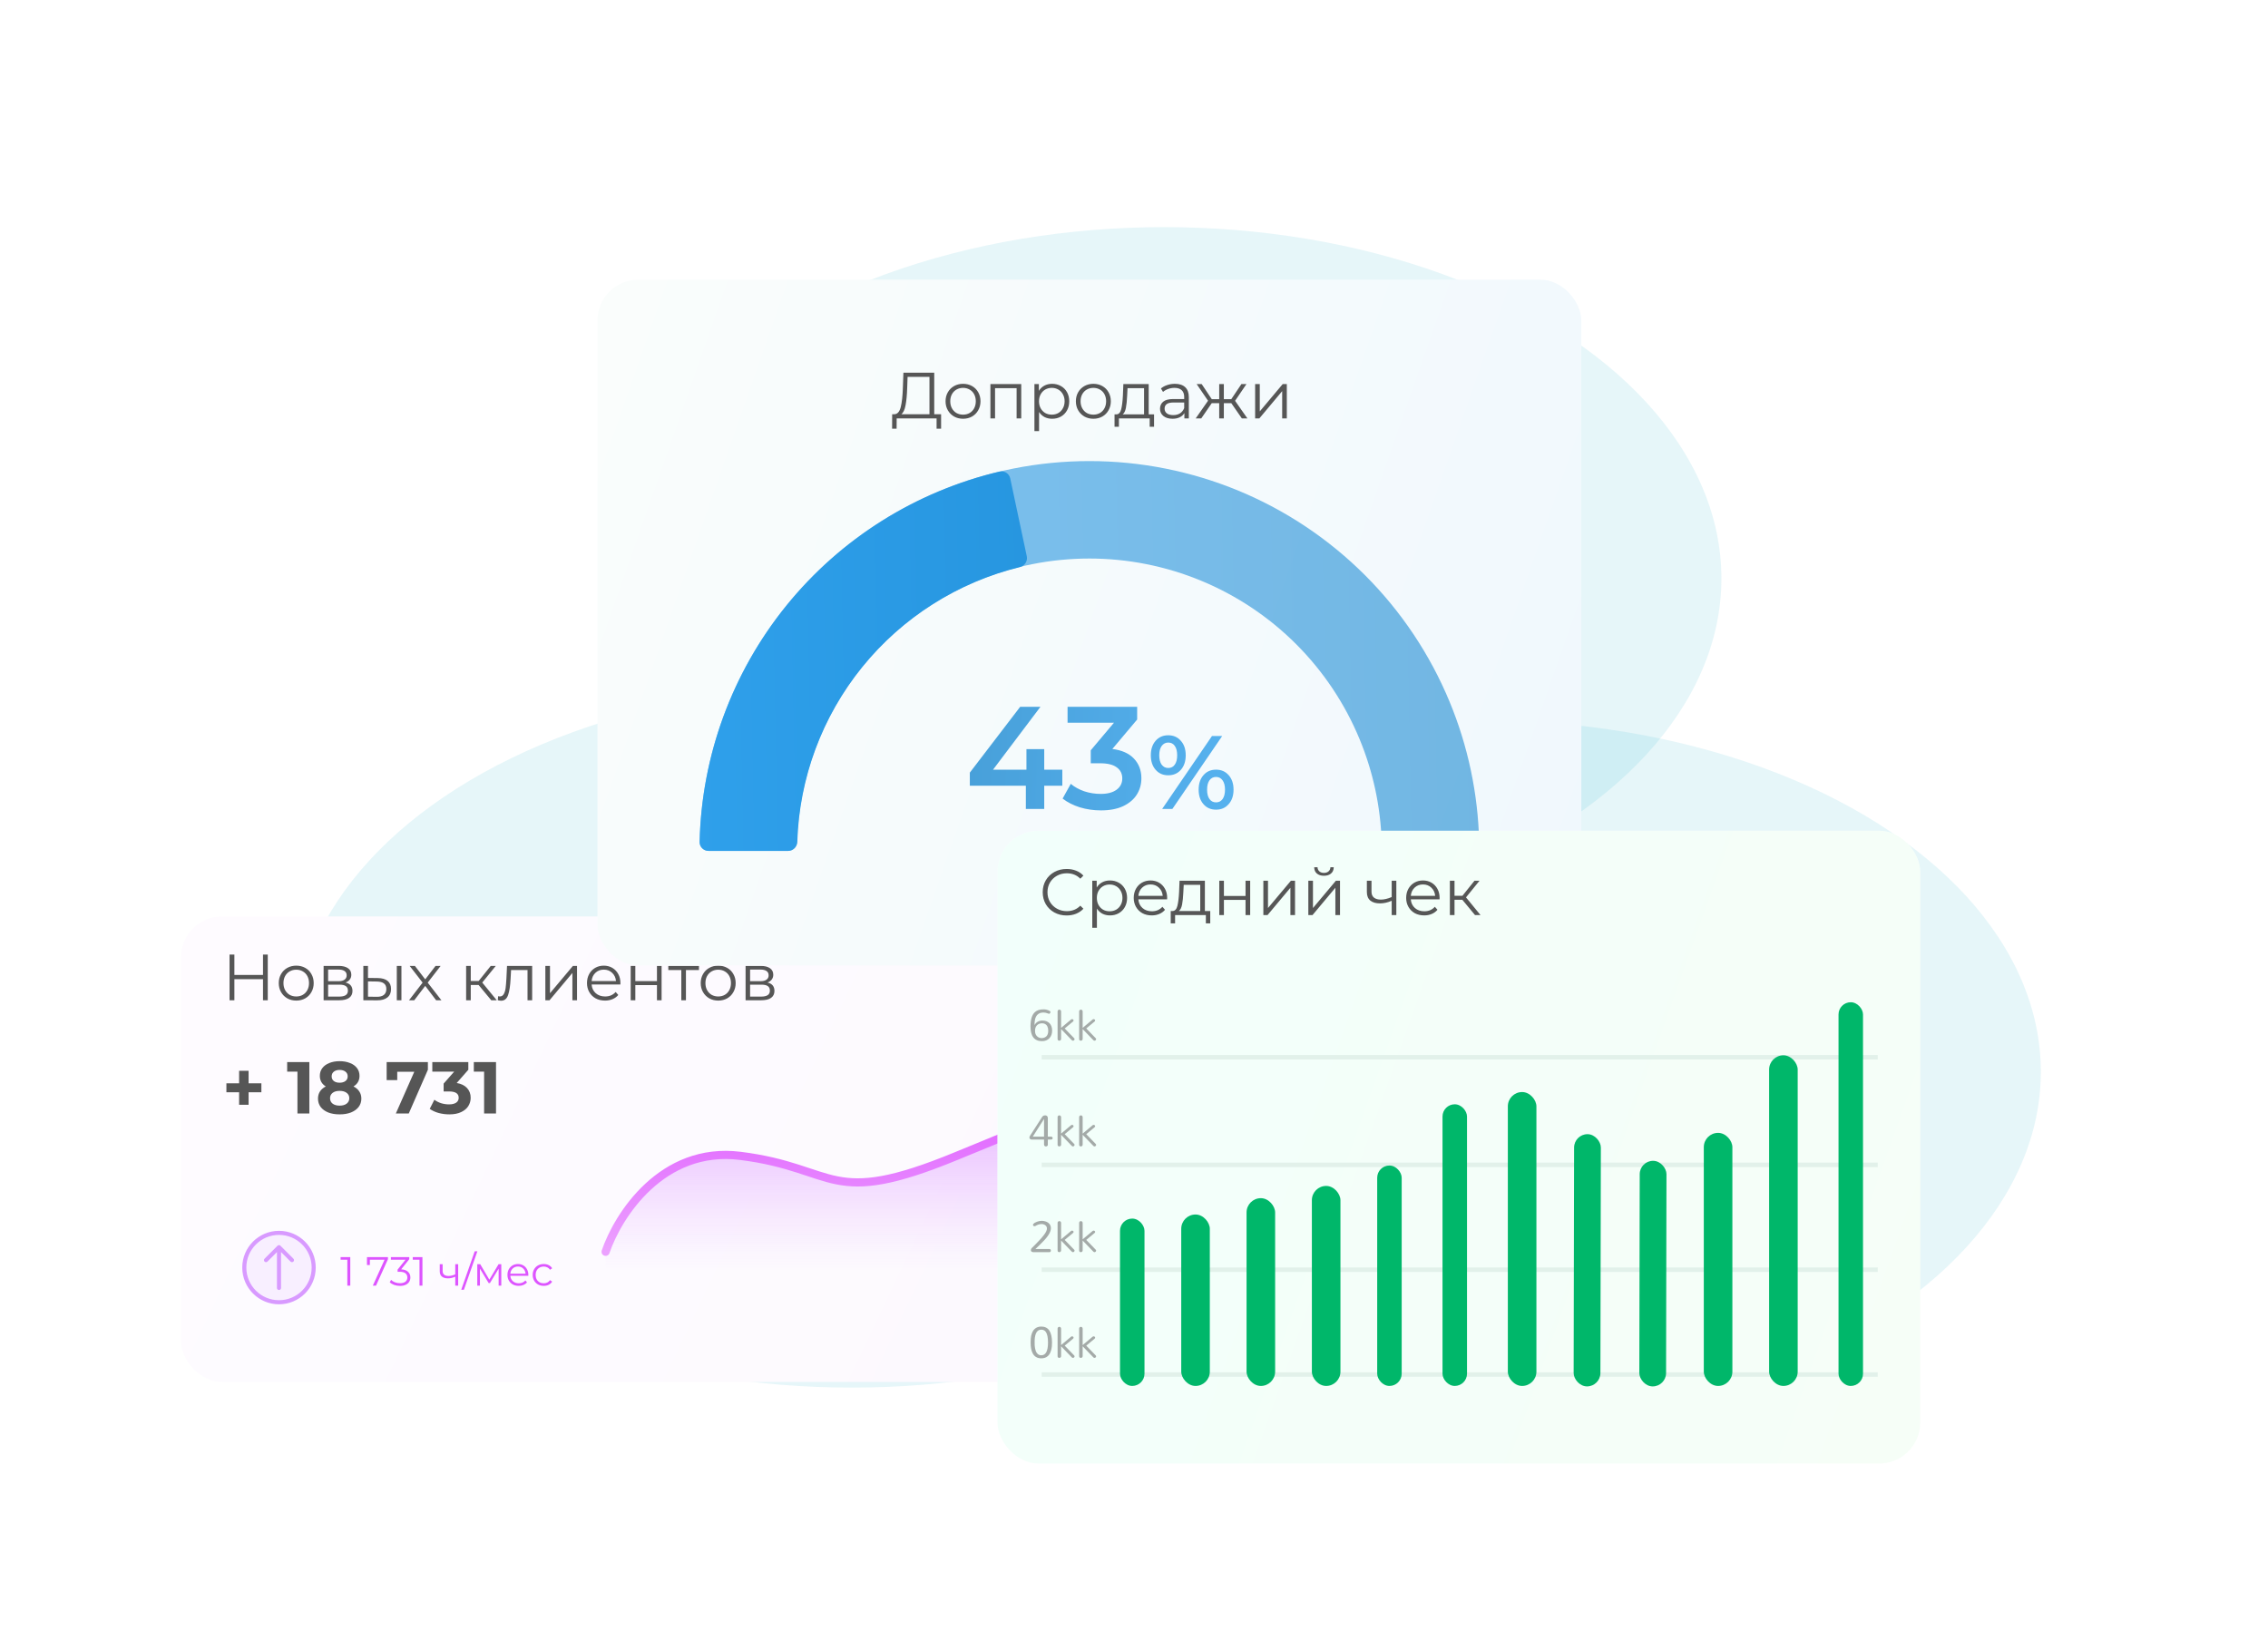 <svg width="639" height="465" viewBox="0 0 639 465" fill="none" xmlns="http://www.w3.org/2000/svg">
<g filter="url(#filter0_f_784_1394)">
<ellipse cx="328" cy="163" rx="157" ry="99" fill="#05A0BE" fill-opacity="0.1"/>
</g>
<g filter="url(#filter1_f_784_1394)">
<ellipse cx="240" cy="292" rx="157" ry="99" fill="#05A0BE" fill-opacity="0.1"/>
</g>
<g filter="url(#filter2_f_784_1394)">
<ellipse cx="418" cy="302" rx="157" ry="99" fill="#05A0BE" fill-opacity="0.1"/>
</g>
<g filter="url(#filter3_d_784_1394)">
<rect x="51" y="253.652" width="255.352" height="131.127" rx="11.502" fill="white"/>
<rect x="51" y="253.652" width="255.352" height="131.127" rx="11.502" fill="url(#paint0_linear_784_1394)" fill-opacity="0.4"/>
</g>
<path d="M75.442 268.971V281.854H74.098V275.909H66.037V281.854H64.675V268.971H66.037V274.713H74.098V268.971H75.442ZM83.471 281.946C82.539 281.946 81.698 281.737 80.95 281.32C80.201 280.89 79.612 280.301 79.183 279.553C78.754 278.805 78.539 277.958 78.539 277.013C78.539 276.069 78.754 275.222 79.183 274.474C79.612 273.725 80.201 273.142 80.95 272.725C81.698 272.308 82.539 272.1 83.471 272.1C84.404 272.1 85.244 272.308 85.992 272.725C86.741 273.142 87.324 273.725 87.741 274.474C88.17 275.222 88.385 276.069 88.385 277.013C88.385 277.958 88.17 278.805 87.741 279.553C87.324 280.301 86.741 280.89 85.992 281.32C85.244 281.737 84.404 281.946 83.471 281.946ZM83.471 280.786C84.158 280.786 84.772 280.633 85.311 280.326C85.864 280.007 86.293 279.559 86.6 278.983C86.906 278.406 87.06 277.749 87.06 277.013C87.06 276.277 86.906 275.621 86.6 275.044C86.293 274.467 85.864 274.026 85.311 273.719C84.772 273.4 84.158 273.241 83.471 273.241C82.784 273.241 82.164 273.4 81.612 273.719C81.073 274.026 80.643 274.467 80.324 275.044C80.017 275.621 79.864 276.277 79.864 277.013C79.864 277.749 80.017 278.406 80.324 278.983C80.643 279.559 81.073 280.007 81.612 280.326C82.164 280.633 82.784 280.786 83.471 280.786ZM97.343 276.848C98.656 277.154 99.312 277.946 99.312 279.222C99.312 280.068 98.999 280.719 98.373 281.173C97.748 281.627 96.815 281.854 95.576 281.854H91.177V272.173H95.447C96.551 272.173 97.416 272.388 98.042 272.817C98.668 273.247 98.981 273.86 98.981 274.658C98.981 275.185 98.834 275.639 98.539 276.02C98.257 276.388 97.858 276.664 97.343 276.848ZM92.447 276.48H95.355C96.104 276.48 96.674 276.339 97.067 276.056C97.472 275.774 97.674 275.363 97.674 274.823C97.674 274.283 97.472 273.879 97.067 273.609C96.674 273.339 96.104 273.204 95.355 273.204H92.447V276.48ZM95.521 280.823C96.355 280.823 96.981 280.688 97.398 280.418C97.815 280.148 98.024 279.725 98.024 279.148C98.024 278.572 97.834 278.148 97.453 277.878C97.073 277.596 96.472 277.455 95.65 277.455H92.447V280.823H95.521ZM106.442 275.596C107.656 275.609 108.583 275.878 109.221 276.406C109.859 276.934 110.178 277.694 110.178 278.688C110.178 279.719 109.834 280.51 109.147 281.062C108.46 281.614 107.478 281.884 106.202 281.872L102.374 281.854V272.173H103.681V275.559L106.442 275.596ZM111.797 272.173H113.104V281.854H111.797V272.173ZM106.129 280.878C107.024 280.89 107.699 280.712 108.153 280.344C108.619 279.964 108.852 279.412 108.852 278.688C108.852 277.976 108.625 277.449 108.172 277.105C107.718 276.762 107.037 276.584 106.129 276.572L103.681 276.535V280.841L106.129 280.878ZM122.879 281.854L119.806 277.805L116.714 281.854H115.241L119.069 276.885L115.425 272.173H116.898L119.806 275.964L122.713 272.173H124.149L120.505 276.885L124.37 281.854H122.879ZM134.843 277.547H132.635V281.854H131.328V272.173H132.635V276.424H134.861L138.266 272.173H139.683L135.874 276.866L139.959 281.854H138.413L134.843 277.547ZM149.935 272.173V281.854H148.628V273.333H143.991L143.862 275.725C143.764 277.737 143.531 279.283 143.163 280.363C142.794 281.442 142.138 281.982 141.193 281.982C140.936 281.982 140.623 281.933 140.255 281.835L140.347 280.712C140.568 280.762 140.721 280.786 140.807 280.786C141.31 280.786 141.69 280.553 141.948 280.087C142.206 279.621 142.377 279.044 142.463 278.357C142.549 277.67 142.623 276.762 142.684 275.633L142.85 272.173H149.935ZM153.65 272.173H154.956V279.866L161.416 272.173H162.575V281.854H161.269V274.161L154.828 281.854H153.65V272.173ZM174.786 277.418H166.688C166.762 278.424 167.148 279.24 167.848 279.866C168.547 280.479 169.43 280.786 170.498 280.786C171.099 280.786 171.651 280.682 172.154 280.473C172.657 280.252 173.093 279.933 173.461 279.516L174.197 280.363C173.768 280.878 173.228 281.271 172.577 281.541C171.94 281.811 171.234 281.946 170.461 281.946C169.467 281.946 168.584 281.737 167.811 281.32C167.05 280.89 166.455 280.301 166.026 279.553C165.596 278.805 165.382 277.958 165.382 277.013C165.382 276.069 165.584 275.222 165.989 274.474C166.406 273.725 166.97 273.142 167.682 272.725C168.406 272.308 169.216 272.1 170.111 272.1C171.007 272.1 171.811 272.308 172.522 272.725C173.234 273.142 173.792 273.725 174.197 274.474C174.602 275.21 174.804 276.056 174.804 277.013L174.786 277.418ZM170.111 273.222C169.179 273.222 168.394 273.523 167.756 274.124C167.13 274.713 166.774 275.486 166.688 276.443H173.553C173.467 275.486 173.105 274.713 172.467 274.124C171.841 273.523 171.056 273.222 170.111 273.222ZM177.697 272.173H179.003V276.461H185.095V272.173H186.402V281.854H185.095V277.584H179.003V281.854H177.697V272.173ZM196.925 273.333H193.263V281.854H191.956V273.333H188.294V272.173H196.925V273.333ZM202.359 281.946C201.426 281.946 200.586 281.737 199.837 281.32C199.089 280.89 198.5 280.301 198.071 279.553C197.641 278.805 197.426 277.958 197.426 277.013C197.426 276.069 197.641 275.222 198.071 274.474C198.5 273.725 199.089 273.142 199.837 272.725C200.586 272.308 201.426 272.1 202.359 272.1C203.291 272.1 204.132 272.308 204.88 272.725C205.628 273.142 206.211 273.725 206.628 274.474C207.058 275.222 207.272 276.069 207.272 277.013C207.272 277.958 207.058 278.805 206.628 279.553C206.211 280.301 205.628 280.89 204.88 281.32C204.132 281.737 203.291 281.946 202.359 281.946ZM202.359 280.786C203.046 280.786 203.659 280.633 204.199 280.326C204.751 280.007 205.181 279.559 205.487 278.983C205.794 278.406 205.947 277.749 205.947 277.013C205.947 276.277 205.794 275.621 205.487 275.044C205.181 274.467 204.751 274.026 204.199 273.719C203.659 273.4 203.046 273.241 202.359 273.241C201.672 273.241 201.052 273.4 200.5 273.719C199.96 274.026 199.531 274.467 199.212 275.044C198.905 275.621 198.752 276.277 198.752 277.013C198.752 277.749 198.905 278.406 199.212 278.983C199.531 279.559 199.96 280.007 200.5 280.326C201.052 280.633 201.672 280.786 202.359 280.786ZM216.23 276.848C217.543 277.154 218.2 277.946 218.2 279.222C218.2 280.068 217.887 280.719 217.261 281.173C216.635 281.627 215.703 281.854 214.464 281.854H210.065V272.173H214.335C215.439 272.173 216.304 272.388 216.93 272.817C217.555 273.247 217.868 273.86 217.868 274.658C217.868 275.185 217.721 275.639 217.427 276.02C217.144 276.388 216.746 276.664 216.23 276.848ZM211.335 276.48H214.243C214.991 276.48 215.562 276.339 215.954 276.056C216.359 275.774 216.562 275.363 216.562 274.823C216.562 274.283 216.359 273.879 215.954 273.609C215.562 273.339 214.991 273.204 214.243 273.204H211.335V276.48ZM214.408 280.823C215.243 280.823 215.868 280.688 216.286 280.418C216.703 280.148 216.911 279.725 216.911 279.148C216.911 278.572 216.721 278.148 216.341 277.878C215.96 277.596 215.359 277.455 214.537 277.455H211.335V280.823H214.408Z" fill="#565656"/>
<path d="M73.643 307.776H70.04V311.296H67.369V307.776H63.788V305.25H67.369V301.731H70.04V305.25H73.643V307.776ZM87.159 299.267V313.76H83.805V301.958H80.907V299.267H87.159ZM99.594 306.141C100.312 306.499 100.857 306.969 101.23 307.548C101.616 308.128 101.81 308.798 101.81 309.557C101.81 310.454 101.554 311.241 101.044 311.917C100.533 312.58 99.815 313.097 98.89 313.47C97.966 313.829 96.896 314.008 95.681 314.008C94.466 314.008 93.397 313.829 92.472 313.47C91.561 313.097 90.85 312.58 90.339 311.917C89.843 311.241 89.594 310.454 89.594 309.557C89.594 308.798 89.78 308.128 90.153 307.548C90.54 306.969 91.085 306.499 91.789 306.141C91.25 305.809 90.836 305.395 90.546 304.898C90.257 304.388 90.112 303.808 90.112 303.159C90.112 302.317 90.346 301.586 90.816 300.965C91.285 300.343 91.941 299.867 92.782 299.536C93.624 299.191 94.591 299.018 95.681 299.018C96.785 299.018 97.758 299.191 98.6 299.536C99.456 299.867 100.119 300.343 100.588 300.965C101.057 301.586 101.292 302.317 101.292 303.159C101.292 303.808 101.147 304.388 100.857 304.898C100.567 305.395 100.146 305.809 99.594 306.141ZM95.681 301.482C95.005 301.482 94.46 301.648 94.046 301.979C93.645 302.297 93.445 302.738 93.445 303.304C93.445 303.856 93.645 304.291 94.046 304.608C94.446 304.926 94.991 305.085 95.681 305.085C96.371 305.085 96.923 304.926 97.338 304.608C97.752 304.291 97.959 303.856 97.959 303.304C97.959 302.738 97.752 302.297 97.338 301.979C96.923 301.648 96.371 301.482 95.681 301.482ZM95.681 311.544C96.523 311.544 97.186 311.358 97.669 310.985C98.166 310.599 98.414 310.088 98.414 309.453C98.414 308.818 98.166 308.315 97.669 307.942C97.186 307.569 96.523 307.383 95.681 307.383C94.853 307.383 94.197 307.569 93.714 307.942C93.231 308.315 92.99 308.818 92.99 309.453C92.99 310.102 93.231 310.613 93.714 310.985C94.197 311.358 94.853 311.544 95.681 311.544ZM120.554 299.267V301.441L115.171 313.76H111.527L116.724 302H111.921V304.36H108.939V299.267H120.554ZM128.676 305.168C129.946 305.375 130.919 305.851 131.596 306.596C132.272 307.328 132.61 308.239 132.61 309.329C132.61 310.171 132.389 310.951 131.948 311.669C131.506 312.373 130.829 312.938 129.918 313.366C129.021 313.794 127.917 314.008 126.606 314.008C125.584 314.008 124.577 313.877 123.583 313.615C122.603 313.339 121.768 312.952 121.078 312.455L122.382 309.888C122.934 310.302 123.569 310.627 124.287 310.861C125.018 311.082 125.764 311.192 126.523 311.192C127.365 311.192 128.028 311.034 128.511 310.716C128.994 310.385 129.235 309.923 129.235 309.329C129.235 308.142 128.331 307.548 126.523 307.548H124.991V305.333L127.972 301.958H121.802V299.267H131.948V301.441L128.676 305.168ZM139.749 299.267V313.76H136.395V301.958H133.496V299.267H139.749Z" fill="#565656"/>
<path d="M208.844 325.699C186.607 322.938 174.099 342.569 170.625 352.729V375.578H294.546V315.922C294.546 315.922 299.411 313.737 270.225 325.699C233.744 340.652 236.639 329.15 208.844 325.699Z" fill="url(#paint1_linear_784_1394)"/>
<path d="M170.625 352.729C174.076 342.569 186.498 322.938 208.583 325.699C236.188 329.15 233.313 340.652 269.545 325.699C298.531 313.737 293.7 315.922 293.7 315.922" stroke="url(#paint2_linear_784_1394)" stroke-width="2.3" stroke-linecap="round"/>
<path d="M98.689 354.22V362.271H97.861V354.956H95.963V354.22H98.689ZM109.306 354.22V354.806L105.936 362.271H105.039L108.351 354.956H104.211V356.463H103.394V354.22H109.306ZM113.034 357.671C113.877 357.717 114.518 357.947 114.955 358.361C115.399 358.767 115.622 359.3 115.622 359.96C115.622 360.42 115.511 360.83 115.288 361.19C115.066 361.543 114.736 361.823 114.299 362.03C113.862 362.237 113.329 362.34 112.7 362.34C112.117 362.34 111.565 362.248 111.044 362.064C110.53 361.873 110.116 361.62 109.802 361.305L110.204 360.65C110.473 360.926 110.829 361.152 111.274 361.328C111.719 361.497 112.194 361.581 112.7 361.581C113.36 361.581 113.87 361.439 114.23 361.156C114.59 360.864 114.771 360.466 114.771 359.96C114.771 359.461 114.59 359.07 114.23 358.786C113.87 358.503 113.325 358.361 112.597 358.361H112.022V357.751L114.253 354.956H110.135V354.22H115.311V354.806L113.034 357.671ZM119.02 354.22V362.271H118.192V354.956H116.294V354.22H119.02ZM129.085 356.221V362.271H128.269V359.752C127.571 360.059 126.885 360.213 126.21 360.213C125.481 360.213 124.914 360.048 124.507 359.718C124.101 359.381 123.898 358.878 123.898 358.211V356.221H124.714V358.165C124.714 358.618 124.86 358.963 125.152 359.2C125.443 359.43 125.846 359.545 126.359 359.545C126.927 359.545 127.563 359.396 128.269 359.097V356.221H129.085ZM133.751 352.587H134.499L130.703 363.422H129.955L133.751 352.587ZM141.235 356.221V362.271H140.487V357.487L138.037 361.535H137.669L135.219 357.475V362.271H134.471V356.221H135.299L137.864 360.581L140.475 356.221H141.235ZM148.85 359.499H143.788C143.834 360.128 144.076 360.638 144.513 361.029C144.95 361.413 145.502 361.604 146.169 361.604C146.545 361.604 146.89 361.539 147.205 361.409C147.519 361.271 147.791 361.071 148.021 360.811L148.481 361.34C148.213 361.662 147.876 361.907 147.469 362.076C147.07 362.245 146.63 362.329 146.146 362.329C145.525 362.329 144.973 362.199 144.49 361.938C144.015 361.67 143.643 361.301 143.374 360.834C143.106 360.366 142.972 359.837 142.972 359.246C142.972 358.656 143.098 358.127 143.351 357.659C143.612 357.191 143.965 356.827 144.41 356.566C144.862 356.306 145.368 356.175 145.928 356.175C146.488 356.175 146.99 356.306 147.435 356.566C147.879 356.827 148.228 357.191 148.481 357.659C148.734 358.119 148.861 358.648 148.861 359.246L148.85 359.499ZM145.928 356.877C145.345 356.877 144.854 357.065 144.456 357.44C144.065 357.809 143.842 358.292 143.788 358.89H148.079C148.025 358.292 147.799 357.809 147.4 357.44C147.009 357.065 146.518 356.877 145.928 356.877ZM153.199 362.329C152.601 362.329 152.064 362.199 151.589 361.938C151.121 361.677 150.753 361.313 150.485 360.845C150.216 360.37 150.082 359.837 150.082 359.246C150.082 358.656 150.216 358.127 150.485 357.659C150.753 357.191 151.121 356.827 151.589 356.566C152.064 356.306 152.601 356.175 153.199 356.175C153.721 356.175 154.185 356.279 154.591 356.486C155.005 356.685 155.331 356.98 155.569 357.371L154.959 357.786C154.76 357.487 154.507 357.264 154.2 357.118C153.893 356.965 153.56 356.888 153.199 356.888C152.762 356.888 152.367 356.988 152.015 357.187C151.669 357.379 151.397 357.655 151.198 358.016C151.006 358.376 150.91 358.786 150.91 359.246C150.91 359.714 151.006 360.128 151.198 360.489C151.397 360.841 151.669 361.117 152.015 361.317C152.367 361.508 152.762 361.604 153.199 361.604C153.56 361.604 153.893 361.531 154.2 361.386C154.507 361.24 154.76 361.018 154.959 360.719L155.569 361.133C155.331 361.524 155.005 361.823 154.591 362.03C154.177 362.229 153.713 362.329 153.199 362.329Z" fill="#DD54FF"/>
<g opacity="0.7">
<circle cx="78.606" cy="357.172" r="9.777" fill="#F7EAFF" stroke="#C971FF" stroke-width="1.15"/>
<path d="M78.03 362.924C78.03 363.241 78.288 363.499 78.606 363.499C78.923 363.499 79.181 363.241 79.181 362.924L78.03 362.924ZM79.012 351.015C78.787 350.79 78.423 350.79 78.199 351.015L74.539 354.675C74.314 354.899 74.314 355.264 74.539 355.488C74.763 355.713 75.127 355.713 75.352 355.488L78.606 352.235L81.859 355.488C82.083 355.713 82.448 355.713 82.672 355.488C82.897 355.264 82.897 354.899 82.672 354.675L79.012 351.015ZM79.181 362.924L79.181 351.421L78.03 351.421L78.03 362.924L79.181 362.924Z" fill="#C971FF"/>
</g>
<g filter="url(#filter4_d_784_1394)">
<rect x="168.324" y="74.217" width="277.207" height="193.239" rx="11.502" fill="url(#paint3_linear_784_1394)"/>
</g>
<g clip-path="url(#clip0_784_1394)">
<path d="M199.637 239.769C198.226 239.769 197.079 238.625 197.112 237.215C197.427 223.66 200.25 210.273 205.444 197.733C210.964 184.405 219.056 172.296 229.256 162.095C239.456 151.895 251.566 143.804 264.893 138.284C278.22 132.763 292.505 129.922 306.93 129.922C321.355 129.922 335.639 132.763 348.967 138.284C362.294 143.804 374.404 151.895 384.604 162.095C394.804 172.296 402.895 184.405 408.416 197.733C413.61 210.273 416.432 223.66 416.748 237.215C416.78 238.625 415.634 239.769 414.223 239.769H391.87C390.459 239.769 389.32 238.625 389.276 237.215C388.967 227.267 386.858 217.45 383.044 208.242C378.904 198.246 372.836 189.164 365.185 181.514C357.535 173.864 348.453 167.795 338.458 163.655C328.462 159.515 317.749 157.384 306.93 157.384C296.111 157.384 285.398 159.515 275.402 163.655C265.407 167.795 256.325 173.864 248.675 181.514C241.024 189.164 234.956 198.246 230.816 208.242C227.001 217.45 224.893 227.267 224.584 237.215C224.54 238.625 223.401 239.769 221.99 239.769H199.637Z" fill="url(#paint4_linear_784_1394)" fill-opacity="0.6"/>
<path d="M199.637 239.769C198.226 239.769 197.079 238.625 197.112 237.215C197.676 212.953 206.262 189.532 221.566 170.635C236.87 151.738 257.996 138.473 281.611 132.88C282.984 132.554 284.341 133.438 284.634 134.819L289.29 156.735C289.583 158.115 288.701 159.467 287.331 159.803C269.882 164.08 254.284 173.955 242.948 187.952C231.612 201.949 225.194 219.258 224.637 237.215C224.593 238.625 223.453 239.769 222.043 239.769H199.637Z" fill="url(#paint5_linear_784_1394)"/>
<path d="M265.15 116.728V120.796H263.88V117.906H252.635L252.617 120.796H251.347L251.365 116.728H252.01C252.856 116.679 253.445 116.011 253.776 114.722C254.108 113.422 254.31 111.581 254.384 109.201L254.531 105.024H263.217V116.728H265.15ZM255.598 109.33C255.537 111.293 255.384 112.913 255.138 114.189C254.905 115.452 254.506 116.299 253.942 116.728H261.874V106.201H255.709L255.598 109.33ZM271.339 117.998C270.406 117.998 269.566 117.79 268.818 117.373C268.069 116.943 267.48 116.354 267.051 115.606C266.621 114.857 266.407 114.011 266.407 113.066C266.407 112.121 266.621 111.275 267.051 110.526C267.48 109.778 268.069 109.195 268.818 108.778C269.566 108.361 270.406 108.152 271.339 108.152C272.271 108.152 273.112 108.361 273.86 108.778C274.609 109.195 275.191 109.778 275.609 110.526C276.038 111.275 276.253 112.121 276.253 113.066C276.253 114.011 276.038 114.857 275.609 115.606C275.191 116.354 274.609 116.943 273.86 117.373C273.112 117.79 272.271 117.998 271.339 117.998ZM271.339 116.839C272.026 116.839 272.639 116.685 273.179 116.379C273.731 116.06 274.161 115.612 274.468 115.035C274.774 114.459 274.928 113.802 274.928 113.066C274.928 112.33 274.774 111.674 274.468 111.097C274.161 110.52 273.731 110.079 273.179 109.772C272.639 109.453 272.026 109.293 271.339 109.293C270.652 109.293 270.032 109.453 269.48 109.772C268.94 110.079 268.511 110.52 268.192 111.097C267.885 111.674 267.732 112.33 267.732 113.066C267.732 113.802 267.885 114.459 268.192 115.035C268.511 115.612 268.94 116.06 269.48 116.379C270.032 116.685 270.652 116.839 271.339 116.839ZM287.732 108.226V117.906H286.425V109.385H280.352V117.906H279.045V108.226H287.732ZM296.434 108.152C297.342 108.152 298.164 108.361 298.9 108.778C299.636 109.183 300.213 109.76 300.63 110.508C301.047 111.256 301.256 112.109 301.256 113.066C301.256 114.035 301.047 114.894 300.63 115.643C300.213 116.391 299.636 116.974 298.9 117.391C298.176 117.796 297.354 117.998 296.434 117.998C295.649 117.998 294.937 117.839 294.299 117.52C293.673 117.189 293.158 116.71 292.753 116.084V121.477H291.446V108.226H292.698V110.14C293.09 109.502 293.606 109.011 294.244 108.668C294.894 108.324 295.624 108.152 296.434 108.152ZM296.342 116.839C297.017 116.839 297.63 116.685 298.182 116.379C298.734 116.06 299.164 115.612 299.47 115.035C299.789 114.459 299.949 113.802 299.949 113.066C299.949 112.33 299.789 111.68 299.47 111.115C299.164 110.539 298.734 110.091 298.182 109.772C297.63 109.453 297.017 109.293 296.342 109.293C295.655 109.293 295.035 109.453 294.483 109.772C293.943 110.091 293.514 110.539 293.195 111.115C292.888 111.68 292.735 112.33 292.735 113.066C292.735 113.802 292.888 114.459 293.195 115.035C293.514 115.612 293.943 116.06 294.483 116.379C295.035 116.685 295.655 116.839 296.342 116.839ZM308.057 117.998C307.124 117.998 306.284 117.79 305.535 117.373C304.787 116.943 304.198 116.354 303.768 115.606C303.339 114.857 303.124 114.011 303.124 113.066C303.124 112.121 303.339 111.275 303.768 110.526C304.198 109.778 304.787 109.195 305.535 108.778C306.284 108.361 307.124 108.152 308.057 108.152C308.989 108.152 309.829 108.361 310.578 108.778C311.326 109.195 311.909 109.778 312.326 110.526C312.756 111.275 312.97 112.121 312.97 113.066C312.97 114.011 312.756 114.857 312.326 115.606C311.909 116.354 311.326 116.943 310.578 117.373C309.829 117.79 308.989 117.998 308.057 117.998ZM308.057 116.839C308.744 116.839 309.357 116.685 309.897 116.379C310.449 116.06 310.878 115.612 311.185 115.035C311.492 114.459 311.645 113.802 311.645 113.066C311.645 112.33 311.492 111.674 311.185 111.097C310.878 110.52 310.449 110.079 309.897 109.772C309.357 109.453 308.744 109.293 308.057 109.293C307.369 109.293 306.75 109.453 306.198 109.772C305.658 110.079 305.229 110.52 304.91 111.097C304.603 111.674 304.449 112.33 304.449 113.066C304.449 113.802 304.603 114.459 304.91 115.035C305.229 115.612 305.658 116.06 306.198 116.379C306.75 116.685 307.369 116.839 308.057 116.839ZM325.15 116.765V120.244H323.917V117.906H315.249V120.244H314.016V116.765H314.568C315.218 116.728 315.66 116.25 315.893 115.33C316.126 114.41 316.286 113.121 316.372 111.465L316.5 108.226H323.641V116.765H325.15ZM317.568 111.539C317.507 112.913 317.39 114.048 317.218 114.943C317.046 115.827 316.74 116.434 316.298 116.765H322.334V109.385H317.678L317.568 111.539ZM331.028 108.152C332.291 108.152 333.261 108.471 333.936 109.109C334.61 109.735 334.948 110.667 334.948 111.907V117.906H333.696V116.397C333.402 116.9 332.966 117.293 332.39 117.575C331.825 117.857 331.15 117.998 330.365 117.998C329.286 117.998 328.427 117.741 327.789 117.225C327.151 116.71 326.832 116.029 326.832 115.182C326.832 114.36 327.126 113.698 327.715 113.195C328.316 112.692 329.267 112.44 330.568 112.44H333.641V111.851C333.641 111.017 333.408 110.385 332.942 109.956C332.476 109.514 331.795 109.293 330.899 109.293C330.285 109.293 329.697 109.398 329.132 109.606C328.568 109.802 328.083 110.079 327.678 110.434L327.089 109.459C327.58 109.042 328.169 108.723 328.856 108.502C329.543 108.269 330.267 108.152 331.028 108.152ZM330.568 116.968C331.304 116.968 331.936 116.802 332.463 116.471C332.991 116.127 333.383 115.636 333.641 114.998V113.416H330.604C328.948 113.416 328.12 113.992 328.12 115.146C328.12 115.71 328.335 116.158 328.764 116.489C329.194 116.808 329.795 116.968 330.568 116.968ZM346.91 113.6H344.812V117.906H343.506V113.6H341.408L338.445 117.906H336.88L340.359 112.919L337.156 108.226H338.573L341.408 112.477H343.506V108.226H344.812V112.477H346.91L349.763 108.226H351.18L347.978 112.937L351.456 117.906H349.892L346.91 113.6ZM353.631 108.226H354.938V115.919L361.397 108.226H362.557V117.906H361.25V110.213L354.809 117.906H353.631V108.226Z" fill="#565656"/>
<path d="M299.305 221.406H294.209V227.941H289.029V221.406H273.245V217.706L287.426 199.168H293.14L279.781 216.884H289.194V211.089H294.209V216.884H299.305V221.406ZM313.402 211.047C316.06 211.376 318.088 212.281 319.486 213.76C320.883 215.24 321.582 217.09 321.582 219.309C321.582 220.981 321.157 222.502 320.308 223.872C319.458 225.242 318.17 226.338 316.444 227.16C314.745 227.955 312.662 228.352 310.196 228.352C308.141 228.352 306.154 228.065 304.236 227.489C302.345 226.886 300.728 226.064 299.385 225.023L301.687 220.871C302.729 221.748 303.989 222.447 305.469 222.968C306.976 223.461 308.524 223.708 310.114 223.708C312.005 223.708 313.484 223.324 314.553 222.557C315.649 221.762 316.197 220.693 316.197 219.351C316.197 218.008 315.677 216.966 314.635 216.227C313.621 215.459 312.059 215.076 309.949 215.076H307.319V211.417L313.854 203.649H300.783V199.168H320.39V202.744L313.402 211.047ZM329.141 218.458C327.672 218.458 326.488 217.939 325.588 216.902C324.688 215.865 324.237 214.504 324.237 212.821C324.237 211.137 324.688 209.777 325.588 208.74C326.488 207.702 327.672 207.184 329.141 207.184C330.609 207.184 331.793 207.702 332.693 208.74C333.613 209.758 334.073 211.118 334.073 212.821C334.073 214.524 333.613 215.894 332.693 216.931C331.793 217.949 330.609 218.458 329.141 218.458ZM341.472 207.389H344.349L330.315 227.941H327.438L341.472 207.389ZM329.141 216.403C329.943 216.403 330.56 216.09 330.99 215.463C331.44 214.837 331.666 213.956 331.666 212.821C331.666 211.686 331.44 210.805 330.99 210.178C330.56 209.552 329.943 209.239 329.141 209.239C328.377 209.239 327.761 209.562 327.291 210.208C326.841 210.834 326.616 211.705 326.616 212.821C326.616 213.937 326.841 214.817 327.291 215.463C327.761 216.09 328.377 216.403 329.141 216.403ZM342.617 228.147C341.149 228.147 339.965 227.628 339.064 226.591C338.164 225.553 337.714 224.193 337.714 222.51C337.714 220.826 338.164 219.466 339.064 218.429C339.965 217.391 341.149 216.873 342.617 216.873C344.085 216.873 345.269 217.391 346.17 218.429C347.089 219.466 347.549 220.826 347.549 222.51C347.549 224.193 347.089 225.553 346.17 226.591C345.269 227.628 344.085 228.147 342.617 228.147ZM342.617 226.092C343.4 226.092 344.016 225.779 344.467 225.152C344.917 224.506 345.142 223.625 345.142 222.51C345.142 221.394 344.917 220.523 344.467 219.897C344.016 219.251 343.4 218.928 342.617 218.928C341.834 218.928 341.217 219.241 340.767 219.867C340.317 220.494 340.092 221.374 340.092 222.51C340.092 223.645 340.317 224.526 340.767 225.152C341.217 225.779 341.834 226.092 342.617 226.092Z" fill="url(#paint6_linear_784_1394)" fill-opacity="0.8"/>
</g>
<g filter="url(#filter5_d_784_1394)">
<rect x="281.047" y="229.498" width="259.953" height="178.286" rx="11.502" fill="white"/>
<rect x="281.047" y="229.498" width="259.953" height="178.286" rx="11.502" fill="url(#paint7_linear_784_1394)" fill-opacity="0.6"/>
</g>
<path opacity="0.5" d="M293.379 381.893C294.641 381.893 295.272 380.695 295.272 378.299C295.272 376.857 295.06 375.85 294.636 375.277C294.328 374.874 293.91 374.673 293.379 374.673C292.256 374.673 291.635 375.606 291.519 377.472C291.508 377.726 291.503 377.997 291.503 378.283C291.503 378.559 291.508 378.829 291.519 379.094C291.54 379.349 291.572 379.608 291.614 379.874C291.656 380.139 291.72 380.393 291.805 380.637C291.89 380.87 292.001 381.077 292.139 381.257C292.446 381.681 292.86 381.893 293.379 381.893ZM293.379 373.798C295.394 373.798 296.401 375.298 296.401 378.299C296.401 379.158 296.338 379.815 296.21 380.271C296.083 380.727 295.945 381.098 295.797 381.384C295.648 381.66 295.463 381.899 295.24 382.1C294.763 382.535 294.143 382.752 293.379 382.752C292.277 382.752 291.476 382.296 290.978 381.384C290.575 380.653 290.374 379.624 290.374 378.299C290.374 377.43 290.432 376.762 290.548 376.295C290.676 375.829 290.814 375.457 290.962 375.182C291.121 374.896 291.312 374.652 291.535 374.45C292.012 374.015 292.627 373.798 293.379 373.798ZM298.958 379.349V382.132C298.958 382.291 298.905 382.413 298.799 382.498C298.693 382.583 298.577 382.625 298.449 382.625C298.333 382.625 298.221 382.588 298.115 382.514C298.02 382.429 297.972 382.302 297.972 382.132V374.371C297.972 374.212 298.025 374.09 298.131 374.005C298.237 373.92 298.333 373.878 298.418 373.878C298.513 373.878 298.587 373.888 298.64 373.909C298.704 373.931 298.757 373.962 298.799 374.005C298.905 374.111 298.958 374.233 298.958 374.371V379.015L301.726 376.693C301.821 376.597 301.927 376.55 302.044 376.55C302.16 376.55 302.261 376.587 302.346 376.661C302.431 376.735 302.473 376.809 302.473 376.884C302.473 377.032 302.431 377.138 302.346 377.202L299.976 379.174L302.648 381.941C302.722 382.037 302.759 382.116 302.759 382.18C302.759 382.243 302.744 382.302 302.712 382.355C302.69 382.408 302.659 382.455 302.616 382.498C302.51 382.583 302.399 382.625 302.282 382.625C302.176 382.625 302.07 382.572 301.964 382.466L298.958 379.349ZM305.032 379.349V382.132C305.032 382.291 304.979 382.413 304.873 382.498C304.767 382.583 304.65 382.625 304.523 382.625C304.406 382.625 304.295 382.588 304.189 382.514C304.094 382.429 304.046 382.302 304.046 382.132V374.371C304.046 374.212 304.099 374.09 304.205 374.005C304.311 373.92 304.406 373.878 304.491 373.878C304.587 373.878 304.661 373.888 304.714 373.909C304.777 373.931 304.83 373.962 304.873 374.005C304.979 374.111 305.032 374.233 305.032 374.371V379.015L307.799 376.693C307.895 376.597 308.001 376.55 308.117 376.55C308.234 376.55 308.335 376.587 308.42 376.661C308.504 376.735 308.547 376.809 308.547 376.884C308.547 377.032 308.504 377.138 308.42 377.202L306.05 379.174L308.722 381.941C308.796 382.037 308.833 382.116 308.833 382.18C308.833 382.243 308.817 382.302 308.785 382.355C308.764 382.408 308.732 382.455 308.69 382.498C308.584 382.583 308.473 382.625 308.356 382.625C308.25 382.625 308.144 382.572 308.038 382.466L305.032 379.349Z" fill="#565656"/>
<line x1="293.492" y1="387.315" x2="529.051" y2="387.315" stroke="#E2F1EA" stroke-width="1.256"/>
<path opacity="0.5" d="M293.459 344.912C293.279 344.912 293.109 344.928 292.95 344.959C292.802 344.981 292.658 345.018 292.521 345.071C292.192 345.198 291.948 345.315 291.789 345.421C291.672 345.484 291.556 345.516 291.439 345.516C291.333 345.516 291.238 345.479 291.153 345.405C291.079 345.331 291.042 345.246 291.042 345.15C291.042 345.055 291.079 344.965 291.153 344.88C291.227 344.784 291.328 344.694 291.455 344.61C291.582 344.525 291.725 344.45 291.884 344.387C292.054 344.313 292.229 344.244 292.409 344.18C292.802 344.063 293.167 344.005 293.507 344.005C293.846 344.005 294.169 344.053 294.477 344.148C294.795 344.233 295.071 344.36 295.304 344.53C295.823 344.912 296.083 345.426 296.083 346.073C296.083 347.144 295.261 348.485 293.618 350.096C293.3 350.415 292.966 350.749 292.616 351.098C292.277 351.438 291.98 351.719 291.725 351.941H295.654C295.802 351.941 295.908 351.989 295.972 352.085C296.046 352.18 296.083 352.286 296.083 352.403C296.083 352.509 296.046 352.609 295.972 352.705C295.898 352.79 295.792 352.832 295.654 352.832H291.201C290.946 352.832 290.755 352.779 290.628 352.673C290.511 352.567 290.453 352.44 290.453 352.291C290.453 352.005 290.591 351.745 290.867 351.512C291.068 351.332 291.323 351.077 291.63 350.749C291.937 350.42 292.24 350.107 292.537 349.81C292.833 349.513 293.125 349.201 293.411 348.872C293.708 348.533 293.973 348.204 294.206 347.886C294.715 347.197 294.97 346.624 294.97 346.168C294.97 345.765 294.811 345.452 294.493 345.23C294.196 345.018 293.851 344.912 293.459 344.912ZM298.958 349.556V352.339C298.958 352.498 298.905 352.62 298.799 352.705C298.693 352.79 298.577 352.832 298.449 352.832C298.333 352.832 298.221 352.795 298.115 352.721C298.02 352.636 297.972 352.509 297.972 352.339V344.578C297.972 344.419 298.025 344.297 298.131 344.212C298.237 344.127 298.333 344.085 298.418 344.085C298.513 344.085 298.587 344.095 298.64 344.116C298.704 344.138 298.757 344.169 298.799 344.212C298.905 344.318 298.958 344.44 298.958 344.578V349.222L301.726 346.9C301.821 346.804 301.927 346.757 302.044 346.757C302.16 346.757 302.261 346.794 302.346 346.868C302.431 346.942 302.473 347.016 302.473 347.091C302.473 347.239 302.431 347.345 302.346 347.409L299.976 349.381L302.648 352.148C302.722 352.244 302.759 352.323 302.759 352.387C302.759 352.45 302.744 352.509 302.712 352.562C302.69 352.615 302.659 352.662 302.616 352.705C302.51 352.79 302.399 352.832 302.282 352.832C302.176 352.832 302.07 352.779 301.964 352.673L298.958 349.556ZM305.032 349.556V352.339C305.032 352.498 304.979 352.62 304.873 352.705C304.767 352.79 304.65 352.832 304.523 352.832C304.406 352.832 304.295 352.795 304.189 352.721C304.094 352.636 304.046 352.509 304.046 352.339V344.578C304.046 344.419 304.099 344.297 304.205 344.212C304.311 344.127 304.406 344.085 304.491 344.085C304.587 344.085 304.661 344.095 304.714 344.116C304.777 344.138 304.83 344.169 304.873 344.212C304.979 344.318 305.032 344.44 305.032 344.578V349.222L307.799 346.9C307.895 346.804 308.001 346.757 308.117 346.757C308.234 346.757 308.335 346.794 308.42 346.868C308.504 346.942 308.547 347.016 308.547 347.091C308.547 347.239 308.504 347.345 308.42 347.409L306.05 349.381L308.722 352.148C308.796 352.244 308.833 352.323 308.833 352.387C308.833 352.45 308.817 352.509 308.785 352.562C308.764 352.615 308.732 352.662 308.69 352.705C308.584 352.79 308.473 352.832 308.356 352.832C308.25 352.832 308.144 352.779 308.038 352.673L305.032 349.556Z" fill="#565656"/>
<line x1="293.492" y1="357.772" x2="529.051" y2="357.772" stroke="#E2F1EA" stroke-width="1.256"/>
<path opacity="0.5" d="M293.586 314.783C293.777 314.454 294.069 314.29 294.461 314.29C294.8 314.29 295.034 314.428 295.161 314.703C295.203 314.799 295.224 314.91 295.224 315.037V320.286H296.163C296.301 320.286 296.401 320.328 296.465 320.413C296.539 320.498 296.576 320.593 296.576 320.699C296.576 320.805 296.539 320.901 296.465 320.985C296.401 321.06 296.301 321.097 296.163 321.097H295.224V322.544C295.224 322.693 295.187 322.799 295.113 322.862C294.986 322.979 294.848 323.037 294.7 323.037C294.477 323.037 294.313 322.942 294.206 322.751C294.175 322.698 294.159 322.629 294.159 322.544V321.097H290.628C290.448 321.097 290.305 321.038 290.199 320.922C290.093 320.805 290.04 320.694 290.04 320.588C290.04 320.397 290.077 320.243 290.151 320.127L293.586 314.783ZM290.978 320.286H294.159V315.292L290.978 320.286ZM298.958 319.761V322.544C298.958 322.703 298.905 322.825 298.799 322.91C298.693 322.995 298.577 323.037 298.449 323.037C298.333 323.037 298.221 323 298.115 322.926C298.02 322.841 297.972 322.714 297.972 322.544V314.783C297.972 314.624 298.025 314.502 298.131 314.417C298.237 314.332 298.333 314.29 298.418 314.29C298.513 314.29 298.587 314.3 298.64 314.322C298.704 314.343 298.757 314.375 298.799 314.417C298.905 314.523 298.958 314.645 298.958 314.783V319.427L301.726 317.105C301.821 317.009 301.927 316.962 302.044 316.962C302.16 316.962 302.261 316.999 302.346 317.073C302.431 317.147 302.473 317.221 302.473 317.296C302.473 317.444 302.431 317.55 302.346 317.614L299.976 319.586L302.648 322.353C302.722 322.449 302.759 322.528 302.759 322.592C302.759 322.655 302.744 322.714 302.712 322.767C302.69 322.82 302.659 322.867 302.616 322.91C302.51 322.995 302.399 323.037 302.282 323.037C302.176 323.037 302.07 322.984 301.964 322.878L298.958 319.761ZM305.032 319.761V322.544C305.032 322.703 304.979 322.825 304.873 322.91C304.767 322.995 304.65 323.037 304.523 323.037C304.406 323.037 304.295 323 304.189 322.926C304.094 322.841 304.046 322.714 304.046 322.544V314.783C304.046 314.624 304.099 314.502 304.205 314.417C304.311 314.332 304.406 314.29 304.491 314.29C304.587 314.29 304.661 314.3 304.714 314.322C304.777 314.343 304.83 314.375 304.873 314.417C304.979 314.523 305.032 314.645 305.032 314.783V319.427L307.799 317.105C307.895 317.009 308.001 316.962 308.117 316.962C308.234 316.962 308.335 316.999 308.42 317.073C308.504 317.147 308.547 317.221 308.547 317.296C308.547 317.444 308.504 317.55 308.42 317.614L306.05 319.586L308.722 322.353C308.796 322.449 308.833 322.528 308.833 322.592C308.833 322.655 308.817 322.714 308.785 322.767C308.764 322.82 308.732 322.867 308.69 322.91C308.584 322.995 308.473 323.037 308.356 323.037C308.25 323.037 308.144 322.984 308.038 322.878L305.032 319.761Z" fill="#565656"/>
<line x1="293.492" y1="328.229" x2="529.051" y2="328.229" stroke="#E2F1EA" stroke-width="1.256"/>
<path opacity="0.5" d="M291.614 285.165C291.879 284.931 292.197 284.751 292.568 284.624C292.939 284.486 293.427 284.417 294.032 284.417C294.636 284.417 295.214 284.566 295.765 284.863C295.892 284.916 295.956 285.027 295.956 285.197C295.956 285.377 295.876 285.52 295.717 285.626C295.664 285.658 295.611 285.674 295.558 285.674C295.516 285.674 295.421 285.642 295.272 285.578C294.827 285.398 294.403 285.308 294 285.308C293.597 285.308 293.263 285.361 292.998 285.467C292.733 285.573 292.51 285.716 292.33 285.896C292.15 286.066 292.001 286.267 291.884 286.501C291.768 286.734 291.678 286.983 291.614 287.248C291.519 287.704 291.471 288.245 291.471 288.87C291.683 288.436 291.985 288.112 292.377 287.9C292.77 287.678 293.199 287.566 293.666 287.566C294.132 287.566 294.53 287.635 294.859 287.773C295.198 287.911 295.484 288.102 295.717 288.346C296.195 288.844 296.433 289.528 296.433 290.397C296.433 291.288 296.179 292.004 295.67 292.544C295.161 293.096 294.456 293.371 293.554 293.371C291.413 293.371 290.342 291.988 290.342 289.22C290.342 287.259 290.766 285.907 291.614 285.165ZM293.491 292.513C293.766 292.513 294.021 292.465 294.254 292.369C294.487 292.274 294.689 292.141 294.859 291.972C295.177 291.622 295.336 291.113 295.336 290.445C295.336 289.48 295.018 288.833 294.381 288.505C294.169 288.399 293.904 288.346 293.586 288.346C293.279 288.346 292.998 288.399 292.743 288.505C292.499 288.611 292.293 288.759 292.123 288.95C291.784 289.31 291.614 289.83 291.614 290.509C291.614 291.102 291.784 291.579 292.123 291.94C292.484 292.322 292.939 292.513 293.491 292.513ZM298.958 289.968V292.751C298.958 292.91 298.905 293.032 298.799 293.117C298.693 293.202 298.577 293.244 298.449 293.244C298.333 293.244 298.221 293.207 298.115 293.133C298.02 293.048 297.972 292.921 297.972 292.751V284.99C297.972 284.831 298.025 284.709 298.131 284.624C298.237 284.539 298.333 284.497 298.418 284.497C298.513 284.497 298.587 284.507 298.64 284.529C298.704 284.55 298.757 284.582 298.799 284.624C298.905 284.73 298.958 284.852 298.958 284.99V289.634L301.726 287.312C301.821 287.216 301.927 287.169 302.044 287.169C302.16 287.169 302.261 287.206 302.346 287.28C302.431 287.354 302.473 287.428 302.473 287.503C302.473 287.651 302.431 287.757 302.346 287.821L299.976 289.793L302.648 292.56C302.722 292.656 302.759 292.735 302.759 292.799C302.759 292.862 302.744 292.921 302.712 292.974C302.69 293.027 302.659 293.074 302.616 293.117C302.51 293.202 302.399 293.244 302.282 293.244C302.176 293.244 302.07 293.191 301.964 293.085L298.958 289.968ZM305.032 289.968V292.751C305.032 292.91 304.979 293.032 304.873 293.117C304.767 293.202 304.65 293.244 304.523 293.244C304.406 293.244 304.295 293.207 304.189 293.133C304.094 293.048 304.046 292.921 304.046 292.751V284.99C304.046 284.831 304.099 284.709 304.205 284.624C304.311 284.539 304.406 284.497 304.491 284.497C304.587 284.497 304.661 284.507 304.714 284.529C304.777 284.55 304.83 284.582 304.873 284.624C304.979 284.73 305.032 284.852 305.032 284.99V289.634L307.799 287.312C307.895 287.216 308.001 287.169 308.117 287.169C308.234 287.169 308.335 287.206 308.42 287.28C308.504 287.354 308.547 287.428 308.547 287.503C308.547 287.651 308.504 287.757 308.42 287.821L306.05 289.793L308.722 292.56C308.796 292.656 308.833 292.735 308.833 292.799C308.833 292.862 308.817 292.921 308.785 292.974C308.764 293.027 308.732 293.074 308.69 293.117C308.584 293.202 308.473 293.244 308.356 293.244C308.25 293.244 308.144 293.191 308.038 293.085L305.032 289.968Z" fill="#565656"/>
<line x1="293.492" y1="297.909" x2="529.051" y2="297.909" stroke="#E2F1EA" stroke-width="1.256"/>
<rect x="315.555" y="343.371" width="6.901" height="47.16" rx="3.451" fill="#00B76A"/>
<rect x="332.809" y="342.221" width="8.052" height="48.31" rx="4.026" fill="#00B76A"/>
<rect x="351.211" y="337.621" width="8.052" height="52.911" rx="4.026" fill="#00B76A"/>
<rect x="369.613" y="334.17" width="8.052" height="56.361" rx="4.026" fill="#00B76A"/>
<rect x="388.02" y="328.418" width="6.901" height="62.113" rx="3.451" fill="#00B76A"/>
<rect x="406.422" y="311.164" width="6.901" height="79.366" rx="3.451" fill="#00B76A"/>
<rect x="424.828" y="307.715" width="8.052" height="82.817" rx="4.026" fill="#00B76A"/>
<rect width="7.539" height="71.074" rx="3.769" transform="matrix(1 0.001 -0.002 1 443.504 319.582)" fill="#00B76A"/>
<rect width="7.539" height="63.566" rx="3.769" transform="matrix(1 0.001 -0.002 1 461.992 327.09)" fill="#00B76A"/>
<rect x="480.039" y="319.217" width="8.052" height="71.315" rx="4.026" fill="#00B76A"/>
<rect x="498.441" y="297.361" width="8.052" height="93.169" rx="4.026" fill="#00B76A"/>
<rect x="517.996" y="282.41" width="6.901" height="108.122" rx="3.451" fill="#00B76A"/>
<path d="M300.514 257.96C299.238 257.96 298.085 257.678 297.054 257.113C296.036 256.549 295.232 255.77 294.643 254.776C294.067 253.77 293.778 252.647 293.778 251.408C293.778 250.169 294.067 249.053 294.643 248.059C295.232 247.053 296.042 246.268 297.073 245.703C298.103 245.139 299.257 244.857 300.533 244.857C301.49 244.857 302.373 245.016 303.183 245.335C303.992 245.654 304.68 246.12 305.244 246.734L304.379 247.599C303.373 246.58 302.103 246.071 300.569 246.071C299.551 246.071 298.625 246.304 297.79 246.771C296.956 247.237 296.3 247.875 295.821 248.685C295.355 249.494 295.122 250.402 295.122 251.408C295.122 252.414 295.355 253.322 295.821 254.132C296.3 254.942 296.956 255.58 297.79 256.046C298.625 256.512 299.551 256.745 300.569 256.745C302.115 256.745 303.385 256.23 304.379 255.199L305.244 256.064C304.68 256.678 303.986 257.15 303.164 257.482C302.355 257.801 301.471 257.96 300.514 257.96ZM312.731 248.096C313.639 248.096 314.461 248.304 315.197 248.721C315.933 249.126 316.51 249.703 316.927 250.451C317.344 251.2 317.553 252.052 317.553 253.009C317.553 253.979 317.344 254.838 316.927 255.586C316.51 256.334 315.933 256.917 315.197 257.334C314.473 257.739 313.651 257.942 312.731 257.942C311.946 257.942 311.234 257.782 310.596 257.463C309.97 257.132 309.455 256.653 309.05 256.028V261.42H307.744V248.169H308.995V250.083C309.388 249.445 309.903 248.954 310.541 248.611C311.191 248.267 311.921 248.096 312.731 248.096ZM312.639 256.782C313.314 256.782 313.927 256.629 314.479 256.322C315.031 256.003 315.461 255.555 315.768 254.979C316.087 254.402 316.246 253.746 316.246 253.009C316.246 252.273 316.087 251.623 315.768 251.059C315.461 250.482 315.031 250.034 314.479 249.715C313.927 249.396 313.314 249.237 312.639 249.237C311.952 249.237 311.332 249.396 310.78 249.715C310.24 250.034 309.811 250.482 309.492 251.059C309.185 251.623 309.032 252.273 309.032 253.009C309.032 253.746 309.185 254.402 309.492 254.979C309.811 255.555 310.24 256.003 310.78 256.322C311.332 256.629 311.952 256.782 312.639 256.782ZM328.826 253.414H320.728C320.802 254.42 321.188 255.236 321.888 255.862C322.587 256.475 323.47 256.782 324.538 256.782C325.139 256.782 325.691 256.678 326.194 256.469C326.697 256.248 327.133 255.929 327.501 255.512L328.237 256.359C327.808 256.874 327.268 257.267 326.617 257.537C325.979 257.807 325.274 257.942 324.501 257.942C323.507 257.942 322.624 257.733 321.851 257.316C321.09 256.886 320.495 256.298 320.066 255.549C319.636 254.801 319.422 253.954 319.422 253.009C319.422 252.065 319.624 251.218 320.029 250.47C320.446 249.721 321.01 249.138 321.722 248.721C322.446 248.304 323.256 248.096 324.151 248.096C325.047 248.096 325.851 248.304 326.562 248.721C327.274 249.138 327.832 249.721 328.237 250.47C328.642 251.206 328.844 252.052 328.844 253.009L328.826 253.414ZM324.151 249.218C323.219 249.218 322.434 249.519 321.796 250.12C321.17 250.709 320.814 251.482 320.728 252.439H327.593C327.507 251.482 327.145 250.709 326.507 250.12C325.881 249.519 325.096 249.218 324.151 249.218ZM340.98 256.709V260.187H339.747V257.85H331.079V260.187H329.846V256.709H330.398C331.048 256.672 331.49 256.193 331.723 255.273C331.956 254.353 332.116 253.065 332.202 251.408L332.33 248.169H339.471V256.709H340.98ZM333.398 251.482C333.336 252.856 333.22 253.991 333.048 254.887C332.876 255.77 332.57 256.377 332.128 256.709H338.164V249.329H333.508L333.398 251.482ZM343.527 248.169H344.833V252.457H350.925V248.169H352.232V257.85H350.925V253.58H344.833V257.85H343.527V248.169ZM355.946 248.169H357.252V255.862L363.712 248.169H364.871V257.85H363.565V250.157L357.123 257.85H355.946V248.169ZM368.616 248.169H369.923V255.862L376.382 248.169H377.542V257.85H376.235V250.157L369.794 257.85H368.616V248.169ZM373.015 246.771C372.18 246.771 371.518 246.562 371.027 246.145C370.536 245.728 370.285 245.139 370.272 244.378H371.211C371.223 244.857 371.395 245.243 371.726 245.537C372.058 245.82 372.487 245.961 373.015 245.961C373.542 245.961 373.972 245.82 374.303 245.537C374.646 245.243 374.824 244.857 374.837 244.378H375.775C375.763 245.139 375.505 245.728 375.002 246.145C374.511 246.562 373.849 246.771 373.015 246.771ZM393.41 248.169V257.85H392.103V253.819C390.986 254.31 389.888 254.555 388.809 254.555C387.643 254.555 386.735 254.292 386.085 253.764C385.435 253.224 385.109 252.421 385.109 251.353V248.169H386.416V251.279C386.416 252.003 386.649 252.555 387.115 252.936C387.582 253.304 388.226 253.488 389.048 253.488C389.956 253.488 390.974 253.249 392.103 252.77V248.169H393.41ZM405.586 253.414H397.488C397.562 254.42 397.949 255.236 398.648 255.862C399.347 256.475 400.231 256.782 401.298 256.782C401.899 256.782 402.451 256.678 402.954 256.469C403.457 256.248 403.893 255.929 404.261 255.512L404.997 256.359C404.568 256.874 404.028 257.267 403.378 257.537C402.74 257.807 402.034 257.942 401.261 257.942C400.267 257.942 399.384 257.733 398.611 257.316C397.85 256.886 397.255 256.298 396.826 255.549C396.396 254.801 396.182 253.954 396.182 253.009C396.182 252.065 396.384 251.218 396.789 250.47C397.206 249.721 397.771 249.138 398.482 248.721C399.206 248.304 400.016 248.096 400.912 248.096C401.807 248.096 402.611 248.304 403.322 248.721C404.034 249.138 404.592 249.721 404.997 250.47C405.402 251.206 405.604 252.052 405.604 253.009L405.586 253.414ZM400.912 249.218C399.979 249.218 399.194 249.519 398.556 250.12C397.93 250.709 397.574 251.482 397.488 252.439H404.353C404.267 251.482 403.905 250.709 403.267 250.12C402.641 249.519 401.856 249.218 400.912 249.218ZM412.012 253.543H409.804V257.85H408.497V248.169H409.804V252.421H412.03L415.435 248.169H416.852L413.043 252.862L417.128 257.85H415.582L412.012 253.543Z" fill="#565656"/>
<defs>
<filter id="filter0_f_784_1394" x="107" y="0" width="442" height="326" filterUnits="userSpaceOnUse" color-interpolation-filters="sRGB">
<feFlood flood-opacity="0" result="BackgroundImageFix"/>
<feBlend mode="normal" in="SourceGraphic" in2="BackgroundImageFix" result="shape"/>
<feGaussianBlur stdDeviation="32" result="effect1_foregroundBlur_784_1394"/>
</filter>
<filter id="filter1_f_784_1394" x="19" y="129" width="442" height="326" filterUnits="userSpaceOnUse" color-interpolation-filters="sRGB">
<feFlood flood-opacity="0" result="BackgroundImageFix"/>
<feBlend mode="normal" in="SourceGraphic" in2="BackgroundImageFix" result="shape"/>
<feGaussianBlur stdDeviation="32" result="effect1_foregroundBlur_784_1394"/>
</filter>
<filter id="filter2_f_784_1394" x="197" y="139" width="442" height="326" filterUnits="userSpaceOnUse" color-interpolation-filters="sRGB">
<feFlood flood-opacity="0" result="BackgroundImageFix"/>
<feBlend mode="normal" in="SourceGraphic" in2="BackgroundImageFix" result="shape"/>
<feGaussianBlur stdDeviation="32" result="effect1_foregroundBlur_784_1394"/>
</filter>
<filter id="filter3_d_784_1394" x="11.892" y="219.145" width="333.568" height="209.343" filterUnits="userSpaceOnUse" color-interpolation-filters="sRGB">
<feFlood flood-opacity="0" result="BackgroundImageFix"/>
<feColorMatrix in="SourceAlpha" type="matrix" values="0 0 0 0 0 0 0 0 0 0 0 0 0 0 0 0 0 0 127 0" result="hardAlpha"/>
<feOffset dy="4.601"/>
<feGaussianBlur stdDeviation="19.554"/>
<feComposite in2="hardAlpha" operator="out"/>
<feColorMatrix type="matrix" values="0 0 0 0 0 0 0 0 0 0 0 0 0 0 0 0 0 0 0.1 0"/>
<feBlend mode="normal" in2="BackgroundImageFix" result="effect1_dropShadow_784_1394"/>
<feBlend mode="normal" in="SourceGraphic" in2="effect1_dropShadow_784_1394" result="shape"/>
</filter>
<filter id="filter4_d_784_1394" x="129.216" y="39.71" width="355.423" height="271.455" filterUnits="userSpaceOnUse" color-interpolation-filters="sRGB">
<feFlood flood-opacity="0" result="BackgroundImageFix"/>
<feColorMatrix in="SourceAlpha" type="matrix" values="0 0 0 0 0 0 0 0 0 0 0 0 0 0 0 0 0 0 127 0" result="hardAlpha"/>
<feOffset dy="4.601"/>
<feGaussianBlur stdDeviation="19.554"/>
<feComposite in2="hardAlpha" operator="out"/>
<feColorMatrix type="matrix" values="0 0 0 0 0 0 0 0 0 0 0 0 0 0 0 0 0 0 0.1 0"/>
<feBlend mode="normal" in2="BackgroundImageFix" result="effect1_dropShadow_784_1394"/>
<feBlend mode="normal" in="SourceGraphic" in2="effect1_dropShadow_784_1394" result="shape"/>
</filter>
<filter id="filter5_d_784_1394" x="241.939" y="194.991" width="338.169" height="256.503" filterUnits="userSpaceOnUse" color-interpolation-filters="sRGB">
<feFlood flood-opacity="0" result="BackgroundImageFix"/>
<feColorMatrix in="SourceAlpha" type="matrix" values="0 0 0 0 0 0 0 0 0 0 0 0 0 0 0 0 0 0 127 0" result="hardAlpha"/>
<feOffset dy="4.601"/>
<feGaussianBlur stdDeviation="19.554"/>
<feComposite in2="hardAlpha" operator="out"/>
<feColorMatrix type="matrix" values="0 0 0 0 0 0 0 0 0 0 0 0 0 0 0 0 0 0 0.1 0"/>
<feBlend mode="normal" in2="BackgroundImageFix" result="effect1_dropShadow_784_1394"/>
<feBlend mode="normal" in="SourceGraphic" in2="effect1_dropShadow_784_1394" result="shape"/>
</filter>
<linearGradient id="paint0_linear_784_1394" x1="52.637" y1="255.694" x2="307.68" y2="376.936" gradientUnits="userSpaceOnUse">
<stop stop-color="#FCF6FF"/>
<stop offset="1" stop-color="#F8F0FD"/>
</linearGradient>
<linearGradient id="paint1_linear_784_1394" x1="232.738" y1="315.766" x2="232.738" y2="375.578" gradientUnits="userSpaceOnUse">
<stop stop-color="#EABDFF"/>
<stop offset="0.701" stop-color="#EED1FF" stop-opacity="0"/>
<stop offset="1" stop-color="#EBD1FF" stop-opacity="0"/>
</linearGradient>
<linearGradient id="paint2_linear_784_1394" x1="232.314" y1="315.766" x2="232.314" y2="352.729" gradientUnits="userSpaceOnUse">
<stop stop-color="#E168FF"/>
<stop offset="1" stop-color="#ECA1FF"/>
</linearGradient>
<linearGradient id="paint3_linear_784_1394" x1="170.101" y1="77.226" x2="472.462" y2="183.108" gradientUnits="userSpaceOnUse">
<stop stop-color="#FAFDFC"/>
<stop offset="1" stop-color="#F0F8FD"/>
</linearGradient>
<linearGradient id="paint4_linear_784_1394" x1="416.888" y1="140.595" x2="192.922" y2="145.195" gradientUnits="userSpaceOnUse">
<stop stop-color="#1C89D1"/>
<stop offset="1" stop-color="#2FA0EB"/>
</linearGradient>
<linearGradient id="paint5_linear_784_1394" x1="416.888" y1="140.595" x2="192.922" y2="145.195" gradientUnits="userSpaceOnUse">
<stop stop-color="#1C89D1"/>
<stop offset="1" stop-color="#2FA0EB"/>
</linearGradient>
<linearGradient id="paint6_linear_784_1394" x1="271.809" y1="189.516" x2="350.269" y2="191.858" gradientUnits="userSpaceOnUse">
<stop stop-color="#1C89D1"/>
<stop offset="1" stop-color="#2FA0EB"/>
</linearGradient>
<linearGradient id="paint7_linear_784_1394" x1="282.713" y1="232.274" x2="565.234" y2="332.832" gradientUnits="userSpaceOnUse">
<stop stop-color="#E9FFF8"/>
<stop offset="1" stop-color="#F0FDF2"/>
</linearGradient>
<clipPath id="clip0_784_1394">
<rect width="219.695" height="159.917" fill="white" transform="translate(197.082 97.223)"/>
</clipPath>
</defs>
</svg>
